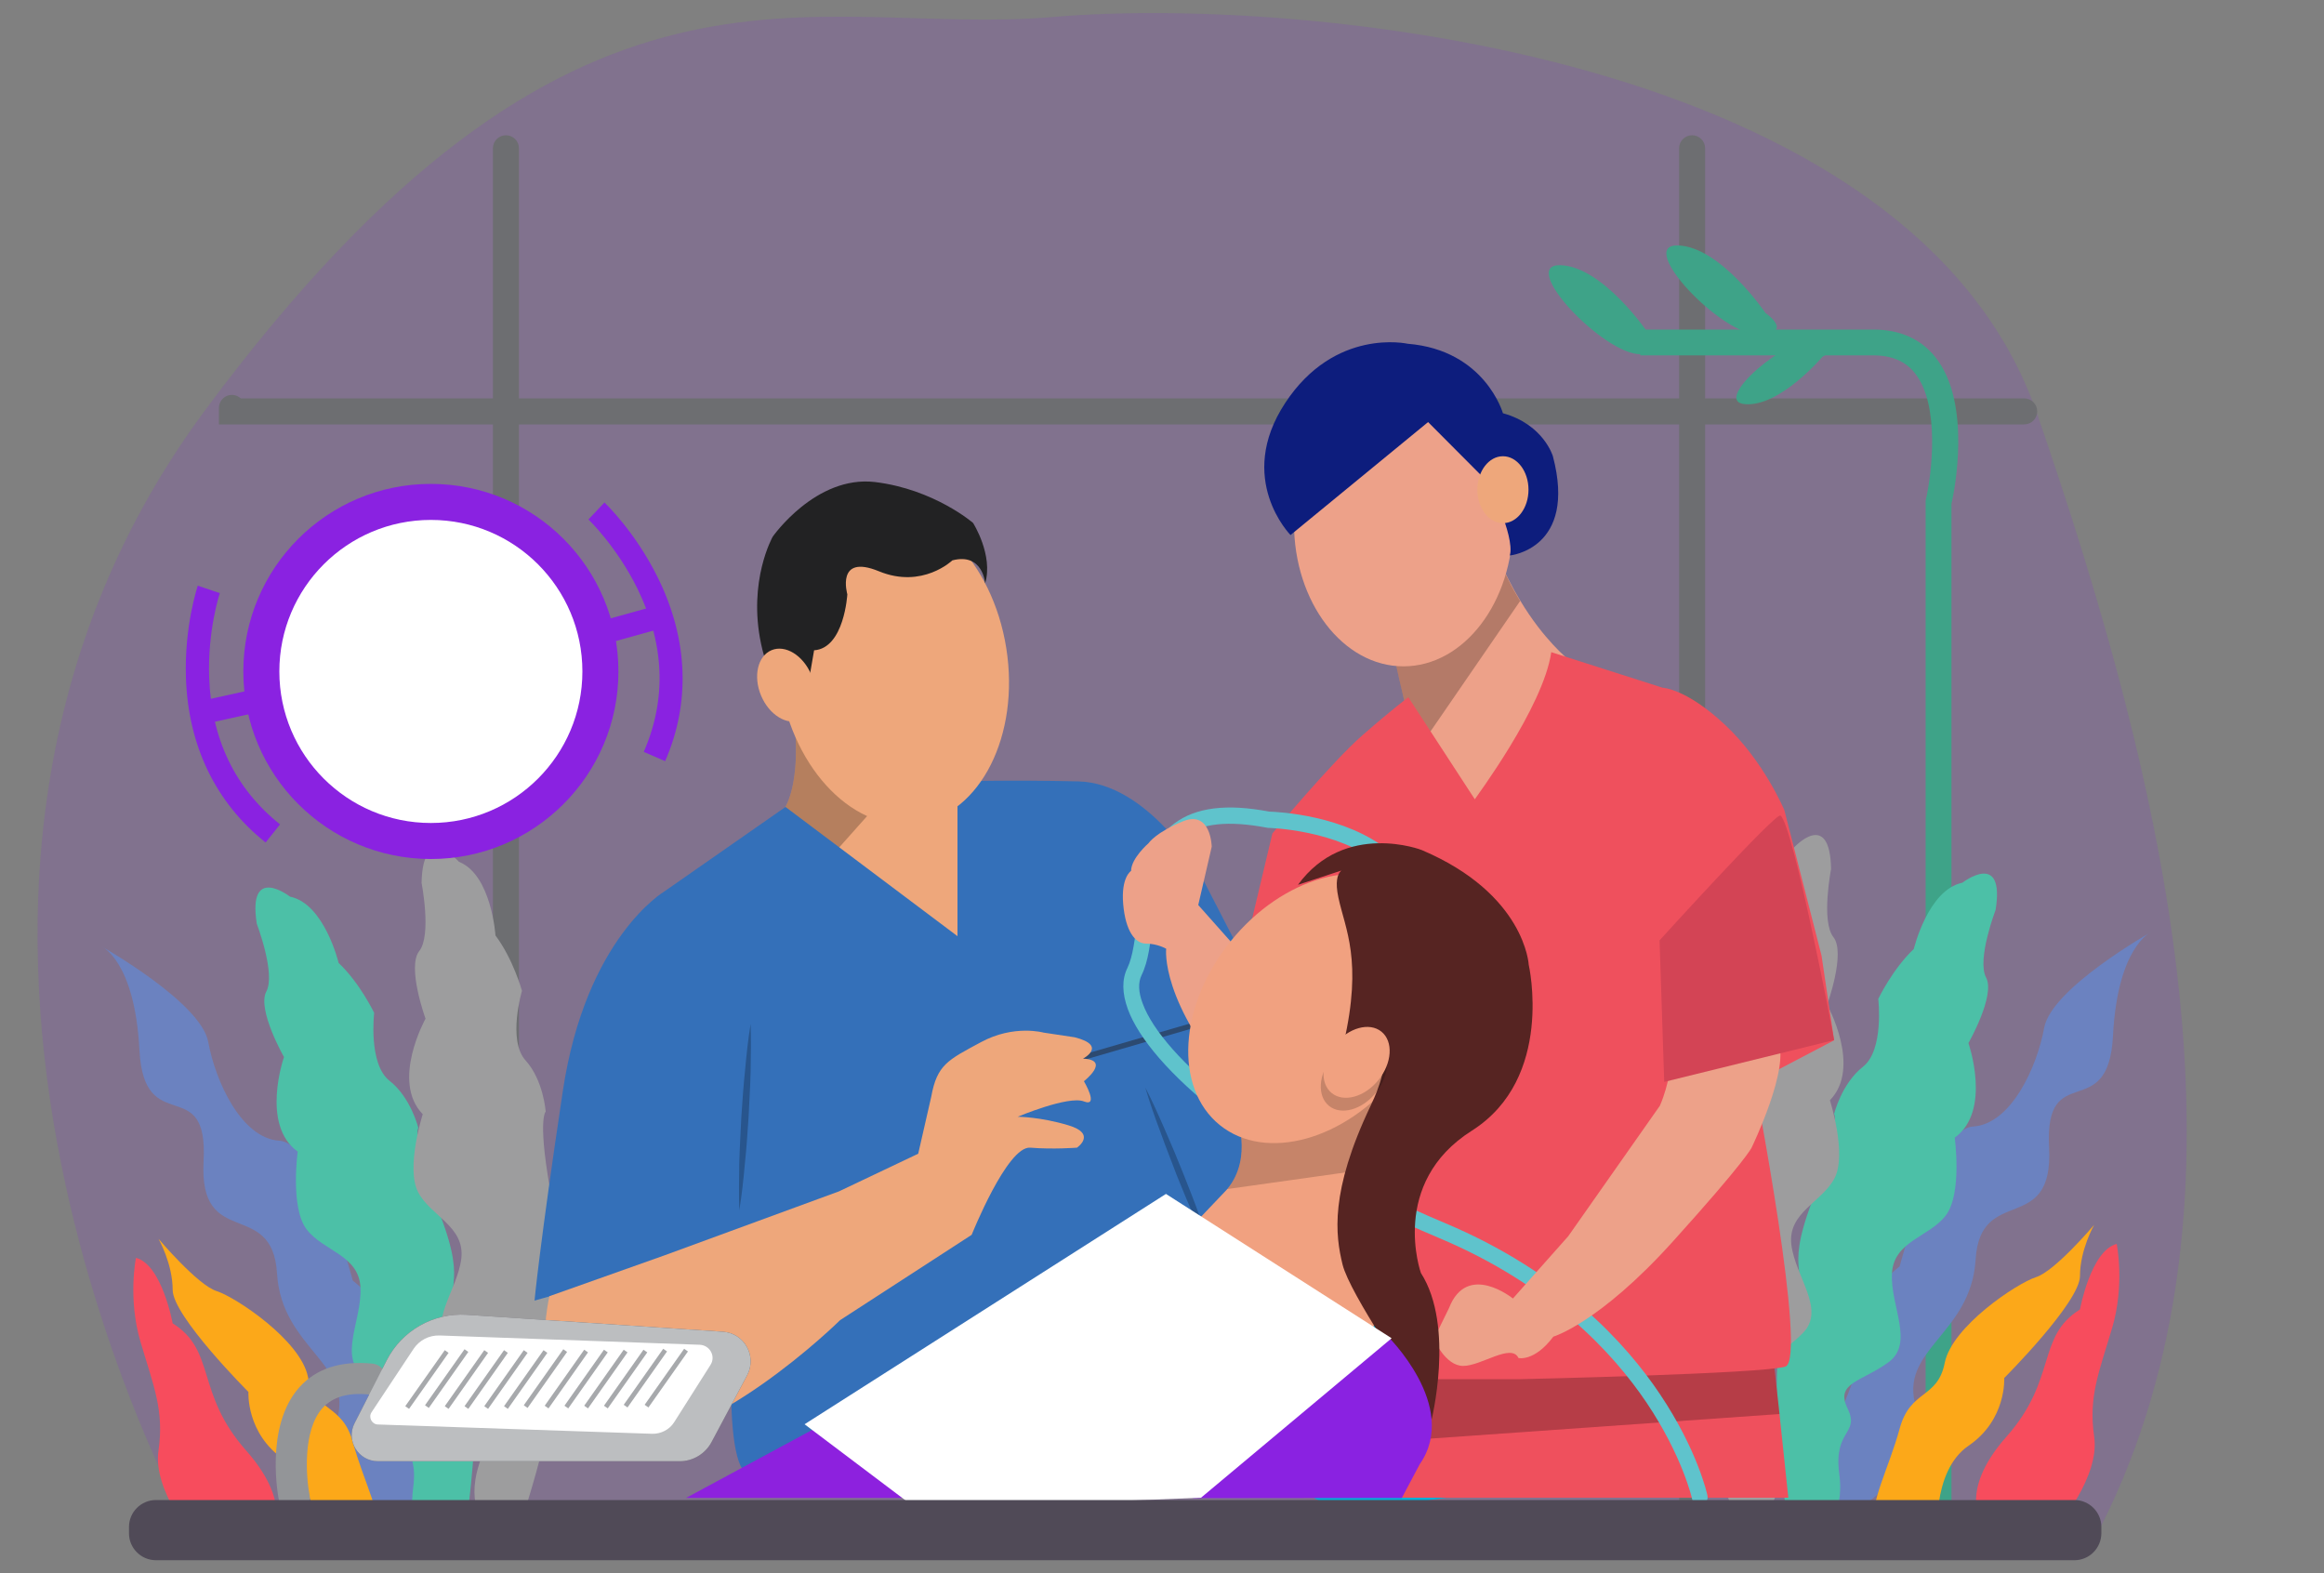 <svg version="1.1" id="Layer_1" xmlns="http://www.w3.org/2000/svg" x="0" y="0" viewBox="0 0 1000 676.9" style="enable-background:new 0 0 1000 676.9" xml:space="preserve"><rect x="0" y="0" width="1000" height="676.9" fill="#808080" stroke="none"/><style>.st1{fill:#6d6e71}.st2{fill:#3ea388}.st3{fill:#6b82c0}.st4{fill:#fca819}.st5{fill:#f74c5d}.st6{fill:#4cc0a7}.st7{fill:#9d9d9e}.st8{fill:#eea77b}.st9{opacity:.24}.st13{fill:#231f20}.st15{fill:#eda189}.st16{fill:#ef505d}.st20{fill:#f1a180}.st21{opacity:.18;fill:#050505}.st23{fill:#8a22e1}.st25{fill:#fff}.st29{stroke:#a7a9ac;stroke-width:2;stroke-miterlimit:10}.st29,.st31{fill:none}</style><path d="M84 662.7s-155.4-270.8 4.2-486.1S348 16.4 453.3 7.3s369.6 15 423.3 170.9C932 339 974.4 516.7 904.2 656.4L84 662.7z" style="opacity:.15;fill:#8a22e1"/><path class="st1" d="M871 182.6H94.2v-7.1c0-3.1 2.5-5.6 5.6-5.6 1.5 0 2.8.6 3.8 1.5H871c3.1 0 5.6 2.5 5.6 5.6s-2.5 5.6-5.6 5.6z"/><path class="st1" d="M217.7 659.7c-3.1 0-5.6-2.5-5.6-5.6V63.8c0-3.1 2.5-5.6 5.6-5.6s5.6 2.5 5.6 5.6v590.4c-.1 3-2.6 5.5-5.6 5.5zM728.1 664.1c-3.1 0-5.6-2.5-5.6-5.6V63.8c0-3.1 2.5-5.6 5.6-5.6 3.1 0 5.6 2.5 5.6 5.6v594.8c0 3-2.5 5.5-5.6 5.5z"/><path class="st2" d="M839.7 647.7h-11.1V215.5l.1-.6c2.4-10.4 6.3-40.5-4.7-54.3-4.1-5.2-10-7.7-18-7.7H705.8v-11.1h100.3c11.4 0 20.4 4 26.7 11.9 15.7 19.7 8.2 57.5 6.9 63.1v430.9z"/><path class="st2" d="M709.1 143.2s-19.4-28.6-37.7-29.1c-18.4-.5 18.9 38.8 34.7 38.3 15.8-.6 3-9.2 3-9.2zM759.7 134.7s-19.4-28.6-37.7-29.1c-18.4-.5 18.9 38.8 34.7 38.3 15.7-.5 3-9.2 3-9.2zM784.2 153.5s-18.3 21.6-33.3 20.4c-15-1.2 18.8-29.9 31.6-28.1 12.9 1.8 1.7 7.7 1.7 7.7z"/><path class="st3" d="M794 653s38.8-21.8 30.6-47.1 23.5-31.4 25.5-64 33.7-9.8 31.6-48.3c-2-38.4 25.5-9.4 27.5-47.9s16.3-44.6 16.3-44.6-42.8 24.1-45.9 41.1-14.3 41.5-30.6 42.5-31.6 60.2-31.6 60.2-22.4 16.3-17.3 41.8c0 0-7.5 20.2-10.9 27.9-3.3 7.9-12.5 23.2 4.8 38.4z"/><path class="st4" d="M833.8 662.3s-3.1-29.1 13.3-40.3 15.3-29.1 15.3-29.1S895 560.3 895 549s6.1-22 6.1-22-16.8 19.9-25 22.5c-8.2 2.6-36.2 21.2-39.3 36.9-3.1 15.6-14.8 11.3-19.4 28.3-4.6 16.9-12.8 31.4-11.2 42.4 1.6 11.1 27.6 5.2 27.6 5.2z"/><path class="st5" d="M853.6 656.7s-12.1-13.9 9.8-38.6 12.8-43 31.6-54.7c0 0 4.6-25.3 15.8-28.2 0 0 3.6 17.5-2 36.3-5.6 18.9-10.2 29.4-7.7 46.6 2.6 17.2-15.8 38.6-15.8 38.6h-31.7z"/><path class="st6" d="M769.5 656.7s-11.2-72.7 0-92.4c11.2-19.8-2.6-13.7 10.2-47.3s9.5-37.7 9.5-37.7 3.2-13.1 12.4-20.3c9.2-7.2 6.6-29.2 6.6-29.2s6.1-12.8 15.3-21.5c0 0 6.1-25.5 20.9-28.5 0 0 18.4-14.3 14.3 11.7 0 0-8.2 21.4-4.1 29.1 4.1 7.7-7.6 28.2-7.6 28.2s10.2 29.1-5.9 40.7c0 0 3.3 24-3.8 33.4-7.1 9.4-22.5 11-23.2 25-.8 14 9.8 30.1-1.6 38.3-11.4 8.3-23 8.7-17.5 19.8 5.4 11.1-6.1 8.9-3.6 28 2.6 19.1-7.7 25.5-7.7 25.5l-14.2-2.8z"/><path class="st7" d="M745.6 650.6s-23.5-69.7-15.9-91.1-4.9-13 1.9-48.4 2.9-38.8 2.9-38.8.9-13.5 8.7-22.1c7.8-8.7 1.5-29.9 1.5-29.9s3.8-13.7 11.4-23.8c0 0 1.7-26.1 15.7-31.7 0 0 15.6-17.2 16.1 9.1 0 0-4.4 22.5 1 29.3s-2.7 29.1-2.7 29.1 15 26.9 1.2 41.1c0 0 7.4 23.1 2 33.5-5.4 10.4-20.2 14.7-18.6 28.6 1.7 13.9 14.9 27.9 5 38-9.8 10.1-21.1 12.5-13.9 22.5s-4.5 9.9 1.3 28.2c5.8 18.3-3.2 26.5-3.2 26.5l-14.4-.1z"/><g><path class="st3" d="M175.3 659s-38.8-21.8-30.6-47.1c8.2-25.3-23.5-31.4-25.5-64s-33.7-9.8-31.6-48.3S62 490.3 60 451.8s-16.3-44.6-16.3-44.6 42.8 24.1 45.9 41.1 14.3 41.5 30.6 42.5 31.6 60.2 31.6 60.2 22.4 16.3 17.3 41.8c0 0 7.5 20.2 10.9 27.9 3.4 7.8 12.6 23.1-4.7 38.3z"/><path class="st4" d="M135.5 668.3s3.1-29.1-13.3-40.3-15.3-29.1-15.3-29.1-32.6-32.6-32.6-43.9-6.1-22-6.1-22 16.8 19.9 25 22.5 36.2 21.2 39.3 36.9c3.1 15.6 14.8 11.3 19.4 28.3 4.6 16.9 12.8 31.4 11.2 42.4s-27.6 5.2-27.6 5.2z"/><path class="st5" d="M115.7 662.7s12.1-13.9-9.8-38.6-12.8-43-31.6-54.7c0 0-4.6-25.3-15.8-28.2 0 0-3.6 17.5 2 36.3 5.6 18.9 10.2 29.4 7.7 46.6-2.6 17.2 15.8 38.6 15.8 38.6h31.7z"/><path class="st6" d="M199.7 662.7s11.2-72.7 0-92.4c-11.2-19.8 2.6-13.7-10.2-47.3-12.8-33.7-9.5-37.7-9.5-37.7s-3.2-13.1-12.4-20.3c-9.2-7.2-6.6-29.2-6.6-29.2s-6.1-12.8-15.3-21.5c0 0-6.1-25.5-20.9-28.5 0 0-18.4-14.3-14.3 11.7 0 0 8.2 21.4 4.1 29.1-4.1 7.7 7.6 28.2 7.6 28.2s-10.2 29.1 5.9 40.7c0 0-3.3 24 3.8 33.4 7.1 9.4 22.5 11 23.2 25 .8 14-9.8 30.1 1.6 38.3 11.4 8.3 23 8.7 17.5 19.8-5.4 11.1 6.1 8.9 3.6 28-2.6 19.1 7.7 25.5 7.7 25.5l14.2-2.8z"/><path class="st7" d="M223.7 656.6s23.5-69.7 15.9-91.1c-7.7-21.4 4.9-13-1.9-48.4s-2.9-38.8-2.9-38.8-.9-13.5-8.7-22.1c-7.8-8.7-1.5-29.9-1.5-29.9s-3.8-13.7-11.4-23.8c0 0-1.7-26.1-15.7-31.7 0 0-15.6-17.2-16.1 9.1 0 0 4.4 22.5-1 29.3-5.4 6.8 2.7 29.1 2.7 29.1s-15 26.9-1.2 41.1c0 0-7.4 23.1-2 33.5 5.4 10.4 20.2 14.7 18.6 28.6-1.7 13.9-14.9 27.9-5 38 9.8 10.1 21.1 12.5 13.9 22.5s4.5 9.9-1.3 28.2c-5.8 18.3 3.2 26.5 3.2 26.5l14.4-.1z"/></g><g><path class="st8" d="m453.3 406.5-56.6 15.3s-30.1-22.2-49.6-41.5c-12.1-11.9-20.2-22.8-14.6-26.6 6.4-4.4 8.9-14 9.7-23.4 1-12-.8-23.6-.8-23.6l52.8 20.9 4.1 1.6 14.3 17.3h.3l18.4-1.9 16.8 19.7 5.2 42.2z"/><path class="st9" d="m394.1 327.6-47 52.7c-12.1-11.9-20.2-22.8-14.6-26.6 6.4-4.4 8.9-14 9.7-23.4 1-12-.8-23.6-.8-23.6l52.7 20.9z"/><path d="m338 347.2-52.2 36.4s-33.7 19.9-43.6 85.7c-9.9 65.8-12.2 90.3-12.2 90.3l88.7-25.2s-9.2 76.5 0 96.4c9.2 19.9 264-126.2 264-126.2L516 375.2s-22.2-38.3-52-39-52 0-52 0v66.6l-74-55.6z" style="fill:#3470b9"/><ellipse transform="rotate(-8.996 384.291 286.571)" class="st8" cx="384.3" cy="286.6" rx="49.3" ry="68.6"/><path d="M423.9 251s-.9-13.3-14.1-9.9c0 0-12.9 12.4-31.6 4.7-18.7-7.7-13.6 9.9-13.6 9.9s-1.3 23.2-14.3 24.1l-3.4 19.7s-13.6 4.8-19.4-22.4c-5.8-27.2 5-46.2 5-46.2s18.5-26.5 44-23.5c25.5 3.1 42.2 17.6 42.2 17.6s8.8 13.8 5.2 26z" style="fill:#222223"/><ellipse transform="rotate(-22.806 338.253 294.836)" class="st8" cx="338.3" cy="294.8" rx="11.7" ry="16.3"/><g style="opacity:.47"><path class="st13" d="m429.8 465.5 82.5-23.9M429.8 466.6c-.5 0-.9-.3-1.1-.8-.2-.6.2-1.2.8-1.4l82.5-24c.6-.2 1.2.2 1.4.8.2.6-.2 1.2-.8 1.4l-82.5 24h-.3z"/></g><path class="st8" d="M236.4 557.7S223 615.4 263.6 620s97.9-52 97.9-52l56.6-36.7s15.3-38.3 25.2-37.5c9.9.8 20.1 0 20.1 0s8.7-5.9-3.6-9.6c-12.2-3.7-21.9-3.7-21.9-3.7s21.8-9.2 28.5-6.6c6.7 2.6 0-8.7 0-8.7s11.8-9.2-.4-9.7c0 0 10.7-5.6-3.6-9.2l-13.3-2s-12.8-3.6-27 4.1c-14.3 7.7-18.9 9.7-21.4 23.5l-5.6 24.5-34.1 16.2-75 27.5-49.6 17.6z"/><path d="M323 440.5c.2 6.7.1 13.4 0 20.2-.1 3.4-.2 6.7-.4 10.1l-.5 10-.7 10c-.3 3.3-.5 6.7-.9 10-.6 6.7-1.3 13.4-2.4 20-.2-6.7-.1-13.4 0-20.2.1-3.4.2-6.7.4-10.1l.5-10 .7-10c.3-3.3.5-6.7.9-10 .6-6.7 1.3-13.4 2.4-20z" class="st9"/><g class="st9"><path d="M492.8 467.9c3.1 6 5.8 12.1 8.5 18.3 1.4 3.1 2.6 6.2 4 9.3l3.8 9.3 3.7 9.4c1.2 3.1 2.4 6.3 3.5 9.4 2.3 6.3 4.5 12.7 6.4 19.1-3.1-6-5.8-12.1-8.5-18.3-1.4-3.1-2.6-6.2-4-9.3l-3.8-9.3-3.6-9.4c-1.2-3.1-2.4-6.3-3.5-9.4-2.4-6.3-4.6-12.7-6.5-19.1z"/></g></g><g><path d="M616.1 410.9s79-32 81 32.6-59.4 85-59.4 85l-32 3.4s46.1 20 45.3 55.8c0 0 19.6 49.3-29.3 56.8-49 7.5-56.2 0-56.2 0l50.6-233.6z" style="fill:#04add6"/><path class="st15" d="M674.7 283.6s-8.2 33-8.2 34-34.7 45.2-34.7 45.2l-21.9-40-.8-1.5s-10.2-40.5-10.2-45.2l45.6-37.1c2.9 7.4 6.3 13.9 9.7 19.5 10 16.7 20.5 25.1 20.5 25.1z"/><path class="st9" d="m654.1 258.6-44.2 64.3-.8-1.5s-10.2-40.5-10.2-45.2l45.6-37.1c2.8 7.4 6.2 13.9 9.6 19.5z"/><path class="st16" d="M769.5 644.4h-172l1.9-24.3 2.5-30.8 160.8-8.2 3 27.3z"/><path class="st9" d="m765.7 608.4-166.3 11.7 2.5-30.8 160.8-8.2z"/><ellipse class="st15" cx="603.9" cy="225.1" rx="47.1" ry="61.6"/><path d="m555.3 230.2 59.2-48.6 25.5 25.6s11.9 22.9 9.7 31.8c0 0 29-2.8 18.5-42.7 0 0-4-13.7-21.5-18.5 0 0-7.7-27.2-41-29.9 0 0-31.3-7.1-52.7 25.5-21.5 32.7 2.3 56.8 2.3 56.8z" style="fill:#0d1d7d"/><path class="st16" d="m667.5 280.6 47.9 15.3s10.2.3 26.9 16c16.7 15.6 25.5 36.7 25.5 36.7l16 62.6 5.4 36.4-34.3 18S778 585 768.2 588c-9.9 3.1-113.9 5.4-113.9 5.4h-55.4l-8.5-174.8-54.1-12.9 11.2-47.1s25.5-30.7 38.8-42.3C599.6 304.7 606 300 606 300l28.6 43.9c-.1-.1 29.5-39.5 32.9-63.3z"/><ellipse class="st8" cx="646.7" cy="210.7" rx="11" ry="14.4"/><path d="M731.4 647.7c-1.6 0-3-1.1-3.3-2.7 0-.2-4.2-18.6-19.6-41.5-14.2-21.1-41.2-50.6-89.2-70.8-79.9-33.6-124.9-73.7-134-98.5-2.5-6.9-2.6-12.8-.2-17.7 2.4-5 3.3-12.7 4.2-20.8 1.6-15 3.4-32 16-41.4 9.2-6.9 22.5-8.6 40.8-5.1 3.5.1 32.8 1.4 51.8 17.1 1.4 1.1 1.9 3.1 1 4.6-1.1 1.9-3.6 2.3-5.2 1-18-15-47.8-15.7-48.1-15.7l-.6-.1c-16.4-3.1-28.1-1.9-35.7 3.8-10.2 7.6-11.8 22.3-13.3 36.6-.9 8.8-1.8 17-4.8 23.1-1.5 3.1-1.4 7.2.5 12.2 8.3 22.6 52.7 61.9 130.2 94.5 49.7 20.9 77.7 51.6 92.4 73.6 16.1 24 20.3 42.9 20.4 43.6.4 1.9-.8 3.7-2.6 4.1-.2.1-.4.1-.7.1z" style="fill:#5fc3cc"/><path class="st15" d="m550.6 428.8-35-39.4 5.8-25.1s-.3-15.7-12.2-11c-11.9 4.8-15 9.5-15 9.5s-7.5 6.5-7.5 11.9c0 0-4.4 2.7-3.4 14.3 1 11.6 5.1 17 9.9 17 4.8 0 8.6 2.2 8.6 2.2s-2.9 23 30.8 61l18-40.4zM719.6 454.7s-1.4 12.2-5.4 21.1l-39.4 56.1-23.8 26.8s-19.7-16-27.5 4.1l-6.5 13.3s4.8 11.6 12.6 11.6 20.7-9.9 23.8-3.4c0 0 6.8 1.7 15-9.2 0 0 19.7-5.8 51.3-40.8 31.6-35 34-40.5 34-40.5s17-35 11.2-46.2l-45.3 7.1z"/><path d="M766.1 350.9c-2-1.4-52 53.7-52 53.7l2 60.9 73.1-18c.1 0-17.6-92.8-23.1-96.6z" style="fill:#d34455"/></g><g><path class="st20" d="M576.7 527.4c1.8 18.6 14.8 42.3 14.8 42.3l-8.9 20.4-80.9-50.5s11.8-12.7 25-26.5c.5-.5.9-1 1.4-1.5 11.3-13.7 3.7-32.1 3.7-32.1l61-10s-8 17.6-12.8 34.8c-2.3 8.6-3.9 17-3.3 23.1z"/><path class="st21" d="M592.8 469.5s-8 17.6-12.8 34.8l-51.9 7.3c11.3-13.7 3.7-32.1 3.7-32.1l61-10z"/><ellipse transform="rotate(-51.003 565.429 433.884)" class="st20" cx="565.4" cy="433.9" rx="64.5" ry="46.1"/><path d="m558.5 380.7 21.6-7.1s-7.1-1-4.2 12.6 10.5 26.9 2.3 62.6c0 0 29.3-10.3 11.6 26.9-17.7 37.1-15.2 55.8-12.1 68.4s30.6 52.4 30.6 52.4l7.5 15.2s10.4-40.9-4.4-64c0 0-13.8-38.6 21.9-61.2s24.5-71.4 24.5-71.4-1.5-30.4-45.9-49.3c0-.1-33.2-12.8-53.4 14.9z" style="fill:#562422"/><path class="st23" d="m513.5 640.7 83.1-66.3s31.7 30.6 14.3 55.6l-7.7 14.5-89.8.1v-3.9z"/><path style="fill:#8d21de" d="m354 612.8 43.7 31.7H295.2z"/><path class="st25" d="m501.7 513.7 97.1 62.1-82 68.6-122.2 4.9-48.4-36.5z"/><ellipse transform="rotate(-51.003 582.589 462.634)" class="st21" cx="582.6" cy="462.6" rx="17" ry="12.1"/><ellipse transform="rotate(-51.003 583.7 457.073)" class="st20" cx="583.7" cy="457.1" rx="17" ry="12.1"/></g><g><circle class="st23" cx="185.4" cy="288.9" r="80.7"/><circle class="st25" cx="185.4" cy="288.9" r="65.2"/><path class="st23" d="M114.3 362.5c-21.5-17.1-33.4-41.7-34.3-71.1-.7-22 4.9-38.7 5.1-39.4l9.5 3.2c-.1.2-5.3 16-4.6 36.2.9 26.6 11.2 47.9 30.5 63.3l-6.2 7.8z"/><path transform="rotate(-12.446 99.741 303.85)" class="st23" d="M86.3 298.8h26.8v10H86.3z"/><g><path class="st23" d="M286.2 327.5c11-25.2 9.9-52.5-3.1-78.9-9.7-19.7-22.5-31.9-23-32.4l-6.9 7.3c.1.1 12.2 11.7 21.1 29.8 11.7 23.9 12.6 47.5 2.7 70.2l9.2 4z"/><path transform="rotate(-15.528 271.553 268.87)" class="st23" d="M258.1 263.8h26.8v10h-26.8z"/></g></g><path d="M292.5 628.7H162.6c-8.4 0-13.9-8.9-10-16.4l13.8-27c6.5-12.8 20.1-20.5 34.4-19.6l110.3 7.3c9.2.6 14.7 10.5 10.4 18.7l-15.3 28.7c-2.7 5.1-8 8.3-13.7 8.3z" style="fill:#615e65"/><g><path d="M126.6 651.2c-3.1 0-5.9-2.2-6.5-5.3-.3-1.3-6.4-32.1 8.7-49 7.3-8.1 17.8-11.5 31.4-10.2 3.7.4 6.3 3.6 6 7.3-.4 3.7-3.6 6.3-7.3 6-9.2-.9-15.7 1-20.1 5.8-8.8 9.8-7 30.3-5.6 37.4.7 3.6-1.6 7.1-5.2 7.9-.5.1-.9.1-1.4.1z" style="fill:#939598"/><path d="M292.5 628.7H162.6c-8.4 0-13.9-8.9-10-16.4l13.8-27c6.5-12.8 20.1-20.5 34.4-19.6l110.3 7.3c9.2.6 14.7 10.5 10.4 18.7l-15.3 28.7c-2.7 5.1-8 8.3-13.7 8.3z" style="fill:#bcbec0"/><path class="st25" d="m159.9 607.6 18.1-27.3c2.5-3.7 6.6-5.8 11.1-5.7l112 4c4.4.2 7 5 4.6 8.7l-15.6 24.6c-2 3.2-5.7 5.1-9.5 5l-117.9-4c-2.7 0-4.3-3.1-2.8-5.3z"/><path class="st29" d="m175.2 605.6 17-24.1M183.7 605.2l17-24.1M192.2 605.6l17-24.1M200.7 605.6l17-24.1M209.2 605.6l17-24.1M217.7 605.6l17-24.1M226.2 605.2l17-24.1M235.2 605.4l17-24.1M243.7 605.4l17-24.1M252.2 605.4l17-24.1M260.7 605.4l17-24.1M269.2 605l17-24.1M278.2 605l17-24.1"/></g><path d="M892.6 671.3H67.1c-6.4 0-11.6-5.2-11.6-11.6V657c0-6.4 5.2-11.6 11.6-11.6h825.5c6.4 0 11.6 5.2 11.6 11.6v2.6c0 6.5-5.2 11.7-11.6 11.7z" style="fill:#504a57"/><path class="st31" d="M871 177v-1.5"/></svg>